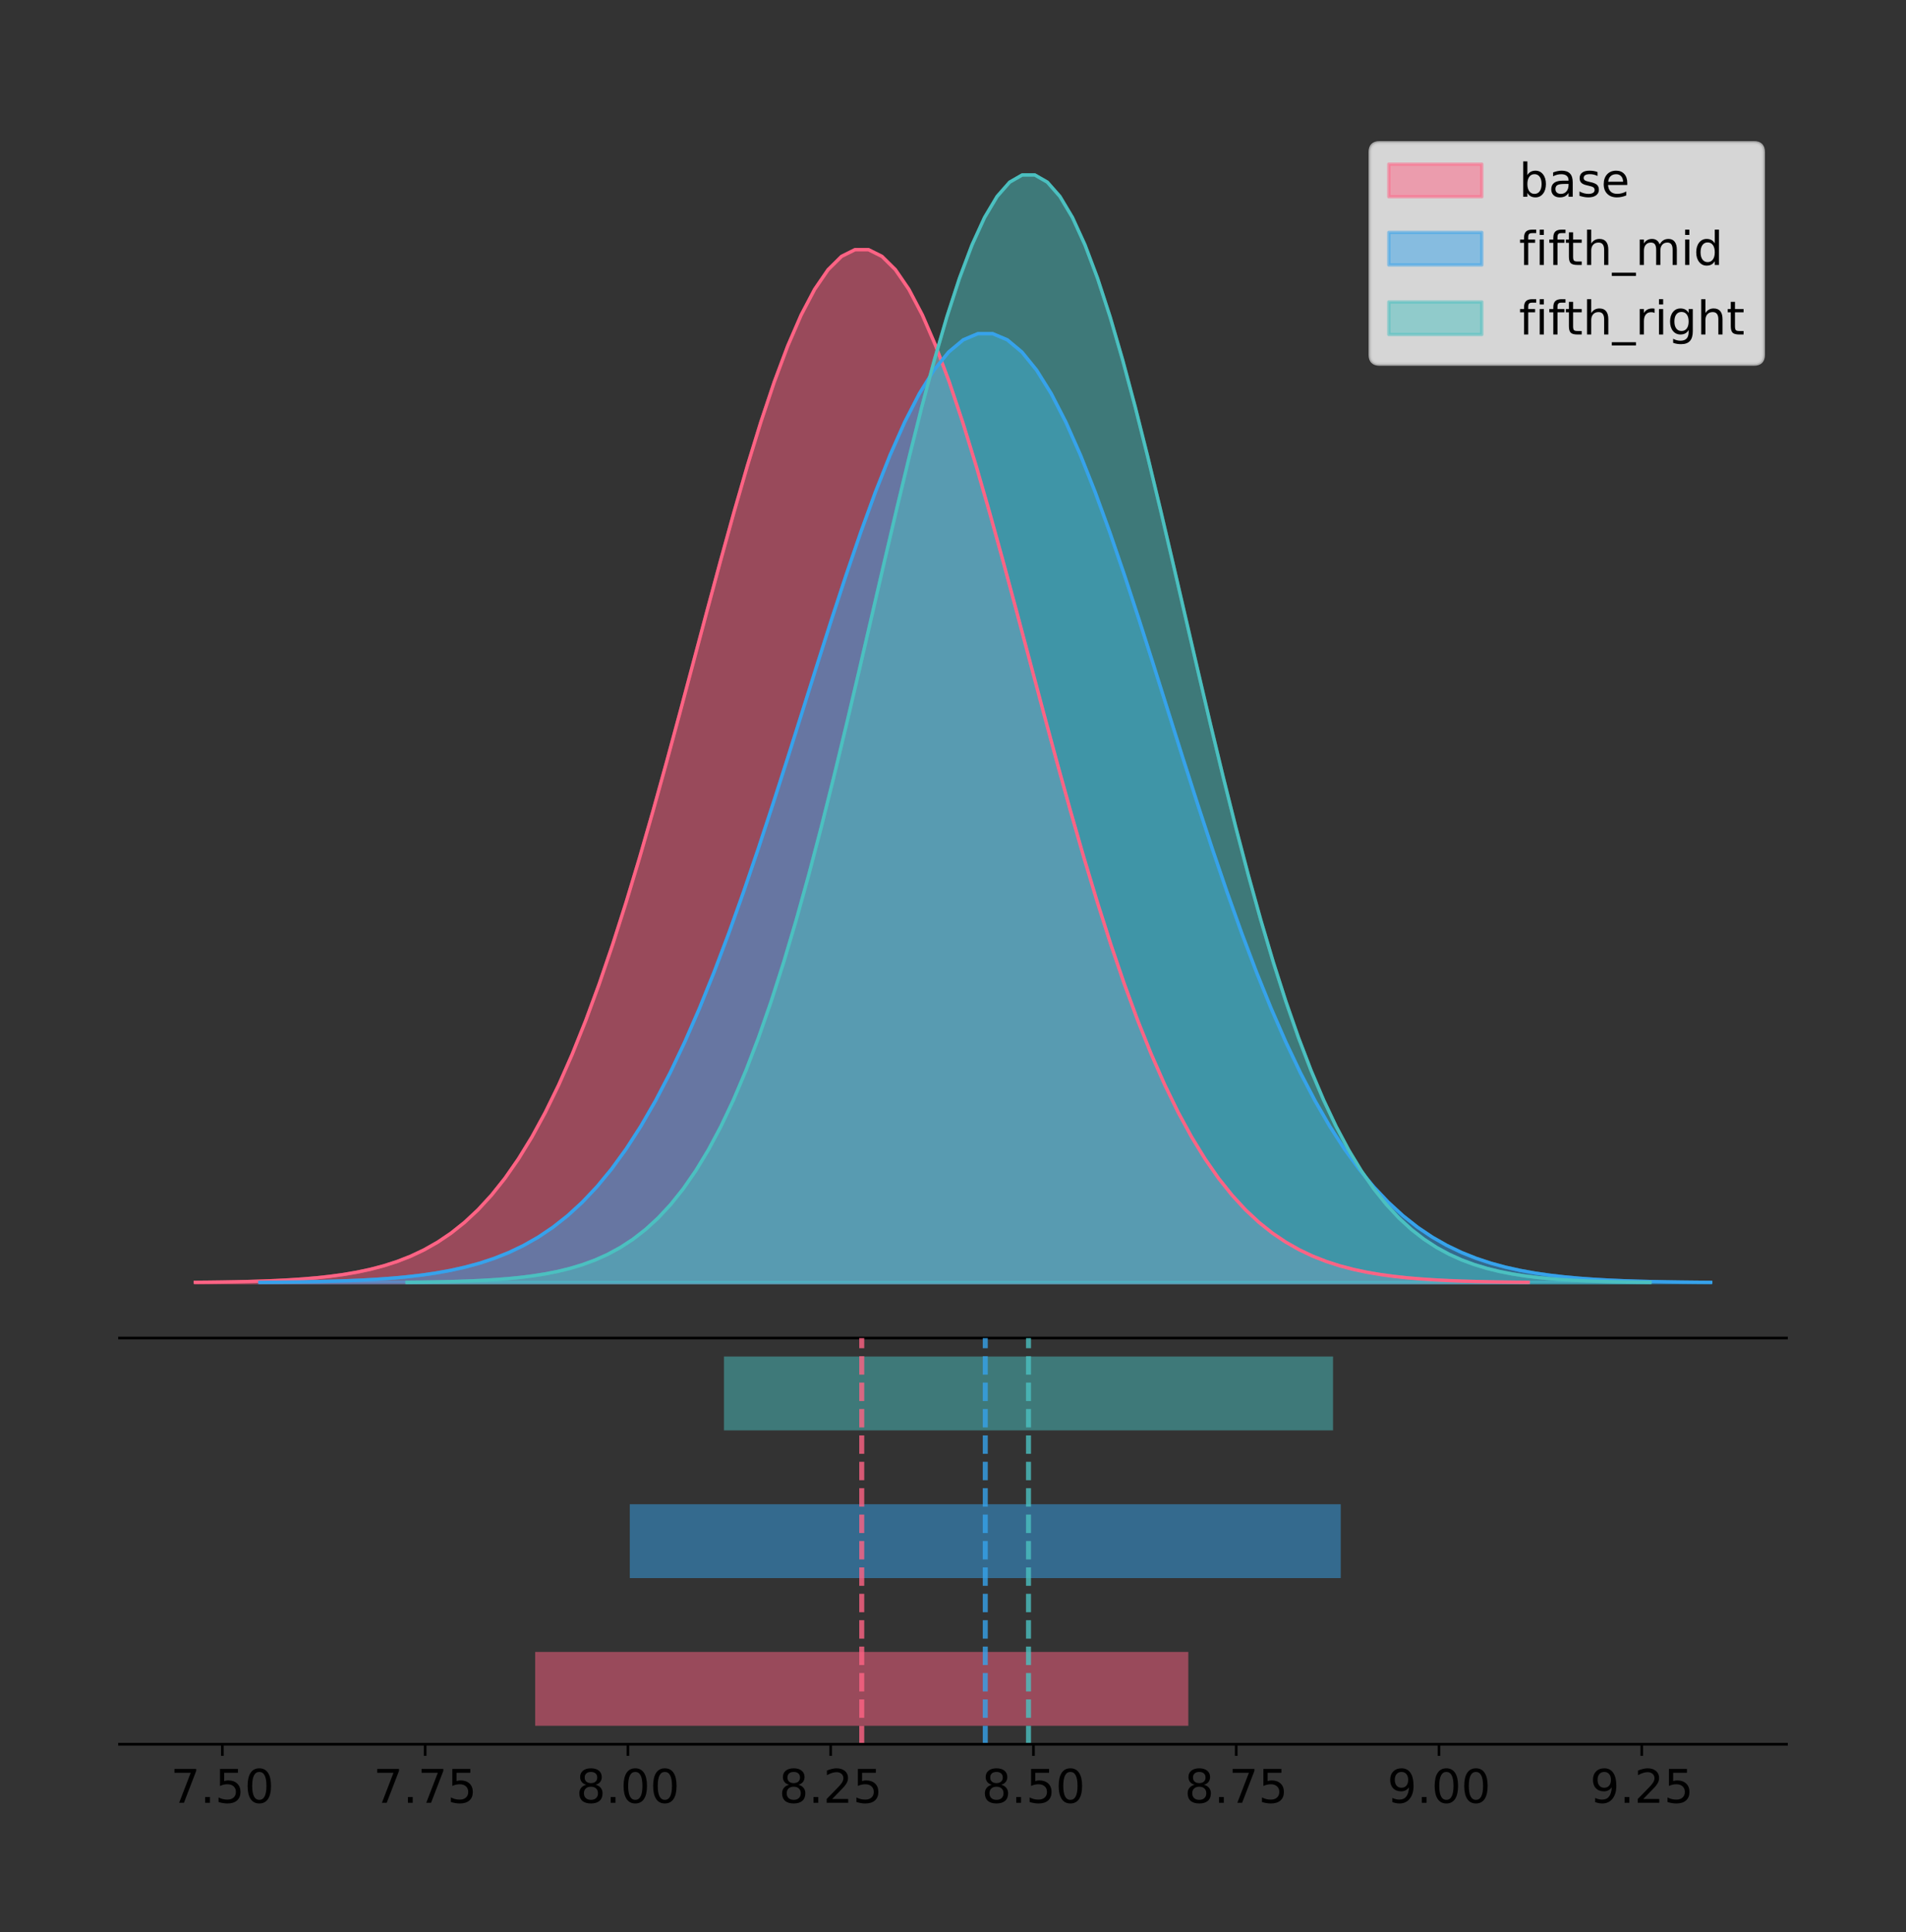 <?xml version="1.0" encoding="utf-8" standalone="no"?>
<!DOCTYPE svg PUBLIC "-//W3C//DTD SVG 1.1//EN"
  "http://www.w3.org/Graphics/SVG/1.1/DTD/svg11.dtd">
<!-- Created with matplotlib (https://matplotlib.org/) -->
<svg height="581.789pt" version="1.1" viewBox="0 0 574.2 581.789" width="574.2pt" xmlns="http://www.w3.org/2000/svg" xmlns:xlink="http://www.w3.org/1999/xlink">
 <rect x="0" y="0" width="574.2" height="581.789" fill="#333333" stroke="none"/>
 <defs>
  <style type="text/css">
*{stroke-linecap:butt;stroke-linejoin:round;}
  </style>
 </defs>
 <g id="figure_1">
  <g id="patch_1">
   <path d="M 0 581.789 
L 574.2 581.789 
L 574.2 0 
L 0 0 
z
" style="fill:none;"/>
  </g>
  <g id="axes_1">
   <g id="patch_2">
    <path d="M 36 402.93 
L 538.2 402.93 
L 538.2 36 
L 36 36 
z
" style="fill:none;"/>
   </g>
   <g id="PolyCollection_1">
    <defs>
     <path d="M 58.827 -195.538 
L 58.827 -195.642 
L 62.883 -195.682 
L 66.94 -195.735 
L 70.996 -195.805 
L 75.052 -195.899 
L 79.108 -196.023 
L 83.164 -196.184 
L 87.221 -196.393 
L 91.277 -196.663 
L 95.333 -197.008 
L 99.389 -197.447 
L 103.445 -198.001 
L 107.501 -198.695 
L 111.558 -199.557 
L 115.614 -200.622 
L 119.67 -201.928 
L 123.726 -203.516 
L 127.782 -205.435 
L 131.839 -207.735 
L 135.895 -210.472 
L 139.951 -213.703 
L 144.007 -217.491 
L 148.063 -221.895 
L 152.119 -226.976 
L 156.176 -232.794 
L 160.232 -239.4 
L 164.288 -246.842 
L 168.344 -255.156 
L 172.4 -264.367 
L 176.457 -274.483 
L 180.513 -285.497 
L 184.569 -297.38 
L 188.625 -310.082 
L 192.681 -323.53 
L 196.738 -337.626 
L 200.794 -352.248 
L 204.85 -367.249 
L 208.906 -382.462 
L 212.962 -397.699 
L 217.018 -412.754 
L 221.075 -427.411 
L 225.131 -441.447 
L 229.187 -454.635 
L 233.243 -466.753 
L 237.299 -477.59 
L 241.356 -486.95 
L 245.412 -494.662 
L 249.468 -500.58 
L 253.524 -504.59 
L 257.58 -506.615 
L 261.636 -506.615 
L 265.693 -504.59 
L 269.749 -500.58 
L 273.805 -494.662 
L 277.861 -486.95 
L 281.917 -477.59 
L 285.974 -466.753 
L 290.03 -454.635 
L 294.086 -441.447 
L 298.142 -427.411 
L 302.198 -412.754 
L 306.254 -397.699 
L 310.311 -382.462 
L 314.367 -367.249 
L 318.423 -352.248 
L 322.479 -337.626 
L 326.535 -323.53 
L 330.592 -310.082 
L 334.648 -297.38 
L 338.704 -285.497 
L 342.76 -274.483 
L 346.816 -264.367 
L 350.872 -255.156 
L 354.929 -246.842 
L 358.985 -239.4 
L 363.041 -232.794 
L 367.097 -226.976 
L 371.153 -221.895 
L 375.21 -217.491 
L 379.266 -213.703 
L 383.322 -210.472 
L 387.378 -207.735 
L 391.434 -205.435 
L 395.49 -203.516 
L 399.547 -201.928 
L 403.603 -200.622 
L 407.659 -199.557 
L 411.715 -198.695 
L 415.771 -198.001 
L 419.828 -197.447 
L 423.884 -197.008 
L 427.94 -196.663 
L 431.996 -196.393 
L 436.052 -196.184 
L 440.109 -196.023 
L 444.165 -195.899 
L 448.221 -195.805 
L 452.277 -195.735 
L 456.333 -195.682 
L 460.389 -195.642 
L 460.389 -195.538 
L 460.389 -195.538 
L 456.333 -195.538 
L 452.277 -195.538 
L 448.221 -195.538 
L 444.165 -195.538 
L 440.109 -195.538 
L 436.052 -195.538 
L 431.996 -195.538 
L 427.94 -195.538 
L 423.884 -195.538 
L 419.828 -195.538 
L 415.771 -195.538 
L 411.715 -195.538 
L 407.659 -195.538 
L 403.603 -195.538 
L 399.547 -195.538 
L 395.49 -195.538 
L 391.434 -195.538 
L 387.378 -195.538 
L 383.322 -195.538 
L 379.266 -195.538 
L 375.21 -195.538 
L 371.153 -195.538 
L 367.097 -195.538 
L 363.041 -195.538 
L 358.985 -195.538 
L 354.929 -195.538 
L 350.872 -195.538 
L 346.816 -195.538 
L 342.76 -195.538 
L 338.704 -195.538 
L 334.648 -195.538 
L 330.592 -195.538 
L 326.535 -195.538 
L 322.479 -195.538 
L 318.423 -195.538 
L 314.367 -195.538 
L 310.311 -195.538 
L 306.254 -195.538 
L 302.198 -195.538 
L 298.142 -195.538 
L 294.086 -195.538 
L 290.03 -195.538 
L 285.974 -195.538 
L 281.917 -195.538 
L 277.861 -195.538 
L 273.805 -195.538 
L 269.749 -195.538 
L 265.693 -195.538 
L 261.636 -195.538 
L 257.58 -195.538 
L 253.524 -195.538 
L 249.468 -195.538 
L 245.412 -195.538 
L 241.356 -195.538 
L 237.299 -195.538 
L 233.243 -195.538 
L 229.187 -195.538 
L 225.131 -195.538 
L 221.075 -195.538 
L 217.018 -195.538 
L 212.962 -195.538 
L 208.906 -195.538 
L 204.85 -195.538 
L 200.794 -195.538 
L 196.738 -195.538 
L 192.681 -195.538 
L 188.625 -195.538 
L 184.569 -195.538 
L 180.513 -195.538 
L 176.457 -195.538 
L 172.4 -195.538 
L 168.344 -195.538 
L 164.288 -195.538 
L 160.232 -195.538 
L 156.176 -195.538 
L 152.119 -195.538 
L 148.063 -195.538 
L 144.007 -195.538 
L 139.951 -195.538 
L 135.895 -195.538 
L 131.839 -195.538 
L 127.782 -195.538 
L 123.726 -195.538 
L 119.67 -195.538 
L 115.614 -195.538 
L 111.558 -195.538 
L 107.501 -195.538 
L 103.445 -195.538 
L 99.389 -195.538 
L 95.333 -195.538 
L 91.277 -195.538 
L 87.221 -195.538 
L 83.164 -195.538 
L 79.108 -195.538 
L 75.052 -195.538 
L 70.996 -195.538 
L 66.94 -195.538 
L 62.883 -195.538 
L 58.827 -195.538 
z
" id="ma45b974476" style="stroke:#ff6384;stroke-opacity:0.5;"/>
    </defs>
    <g clip-path="url(#p769a76a5e6)">
     <use style="fill:#ff6384;fill-opacity:0.5;stroke:#ff6384;stroke-opacity:0.5;" x="0" xlink:href="#ma45b974476" y="581.789"/>
    </g>
   </g>
   <g id="PolyCollection_2">
    <defs>
     <path d="M 78.272 -195.538 
L 78.272 -195.634 
L 82.687 -195.67 
L 87.102 -195.719 
L 91.517 -195.784 
L 95.933 -195.87 
L 100.348 -195.983 
L 104.763 -196.131 
L 109.178 -196.324 
L 113.593 -196.572 
L 118.008 -196.889 
L 122.424 -197.292 
L 126.839 -197.801 
L 131.254 -198.438 
L 135.669 -199.23 
L 140.084 -200.209 
L 144.499 -201.408 
L 148.915 -202.868 
L 153.33 -204.63 
L 157.745 -206.743 
L 162.16 -209.257 
L 166.575 -212.226 
L 170.99 -215.706 
L 175.405 -219.752 
L 179.821 -224.42 
L 184.236 -229.765 
L 188.651 -235.834 
L 193.066 -242.671 
L 197.481 -250.309 
L 201.896 -258.771 
L 206.312 -268.064 
L 210.727 -278.182 
L 215.142 -289.099 
L 219.557 -300.769 
L 223.972 -313.123 
L 228.387 -326.073 
L 232.803 -339.506 
L 237.218 -353.288 
L 241.633 -367.264 
L 246.048 -381.262 
L 250.463 -395.093 
L 254.878 -408.559 
L 259.294 -421.453 
L 263.709 -433.569 
L 268.124 -444.701 
L 272.539 -454.657 
L 276.954 -463.257 
L 281.369 -470.342 
L 285.784 -475.778 
L 290.2 -479.462 
L 294.615 -481.322 
L 299.03 -481.322 
L 303.445 -479.462 
L 307.86 -475.778 
L 312.275 -470.342 
L 316.691 -463.257 
L 321.106 -454.657 
L 325.521 -444.701 
L 329.936 -433.569 
L 334.351 -421.453 
L 338.766 -408.559 
L 343.182 -395.093 
L 347.597 -381.262 
L 352.012 -367.264 
L 356.427 -353.288 
L 360.842 -339.506 
L 365.257 -326.073 
L 369.672 -313.123 
L 374.088 -300.769 
L 378.503 -289.099 
L 382.918 -278.182 
L 387.333 -268.064 
L 391.748 -258.771 
L 396.163 -250.309 
L 400.579 -242.671 
L 404.994 -235.834 
L 409.409 -229.765 
L 413.824 -224.42 
L 418.239 -219.752 
L 422.654 -215.706 
L 427.07 -212.226 
L 431.485 -209.257 
L 435.9 -206.743 
L 440.315 -204.63 
L 444.73 -202.868 
L 449.145 -201.408 
L 453.561 -200.209 
L 457.976 -199.23 
L 462.391 -198.438 
L 466.806 -197.801 
L 471.221 -197.292 
L 475.636 -196.889 
L 480.051 -196.572 
L 484.467 -196.324 
L 488.882 -196.131 
L 493.297 -195.983 
L 497.712 -195.87 
L 502.127 -195.784 
L 506.542 -195.719 
L 510.958 -195.67 
L 515.373 -195.634 
L 515.373 -195.538 
L 515.373 -195.538 
L 510.958 -195.538 
L 506.542 -195.538 
L 502.127 -195.538 
L 497.712 -195.538 
L 493.297 -195.538 
L 488.882 -195.538 
L 484.467 -195.538 
L 480.051 -195.538 
L 475.636 -195.538 
L 471.221 -195.538 
L 466.806 -195.538 
L 462.391 -195.538 
L 457.976 -195.538 
L 453.561 -195.538 
L 449.145 -195.538 
L 444.73 -195.538 
L 440.315 -195.538 
L 435.9 -195.538 
L 431.485 -195.538 
L 427.07 -195.538 
L 422.654 -195.538 
L 418.239 -195.538 
L 413.824 -195.538 
L 409.409 -195.538 
L 404.994 -195.538 
L 400.579 -195.538 
L 396.163 -195.538 
L 391.748 -195.538 
L 387.333 -195.538 
L 382.918 -195.538 
L 378.503 -195.538 
L 374.088 -195.538 
L 369.672 -195.538 
L 365.257 -195.538 
L 360.842 -195.538 
L 356.427 -195.538 
L 352.012 -195.538 
L 347.597 -195.538 
L 343.182 -195.538 
L 338.766 -195.538 
L 334.351 -195.538 
L 329.936 -195.538 
L 325.521 -195.538 
L 321.106 -195.538 
L 316.691 -195.538 
L 312.275 -195.538 
L 307.86 -195.538 
L 303.445 -195.538 
L 299.03 -195.538 
L 294.615 -195.538 
L 290.2 -195.538 
L 285.784 -195.538 
L 281.369 -195.538 
L 276.954 -195.538 
L 272.539 -195.538 
L 268.124 -195.538 
L 263.709 -195.538 
L 259.294 -195.538 
L 254.878 -195.538 
L 250.463 -195.538 
L 246.048 -195.538 
L 241.633 -195.538 
L 237.218 -195.538 
L 232.803 -195.538 
L 228.387 -195.538 
L 223.972 -195.538 
L 219.557 -195.538 
L 215.142 -195.538 
L 210.727 -195.538 
L 206.312 -195.538 
L 201.896 -195.538 
L 197.481 -195.538 
L 193.066 -195.538 
L 188.651 -195.538 
L 184.236 -195.538 
L 179.821 -195.538 
L 175.405 -195.538 
L 170.99 -195.538 
L 166.575 -195.538 
L 162.16 -195.538 
L 157.745 -195.538 
L 153.33 -195.538 
L 148.915 -195.538 
L 144.499 -195.538 
L 140.084 -195.538 
L 135.669 -195.538 
L 131.254 -195.538 
L 126.839 -195.538 
L 122.424 -195.538 
L 118.008 -195.538 
L 113.593 -195.538 
L 109.178 -195.538 
L 104.763 -195.538 
L 100.348 -195.538 
L 95.933 -195.538 
L 91.517 -195.538 
L 87.102 -195.538 
L 82.687 -195.538 
L 78.272 -195.538 
z
" id="m687b6755cc" style="stroke:#36a2eb;stroke-opacity:0.5;"/>
    </defs>
    <g clip-path="url(#p769a76a5e6)">
     <use style="fill:#36a2eb;fill-opacity:0.5;stroke:#36a2eb;stroke-opacity:0.5;" x="0" xlink:href="#m687b6755cc" y="581.789"/>
    </g>
   </g>
   <g id="PolyCollection_3">
    <defs>
     <path d="M 122.606 -195.538 
L 122.606 -195.65 
L 126.388 -195.692 
L 130.171 -195.749 
L 133.954 -195.825 
L 137.736 -195.925 
L 141.519 -196.058 
L 145.301 -196.23 
L 149.084 -196.455 
L 152.867 -196.744 
L 156.649 -197.115 
L 160.432 -197.585 
L 164.215 -198.179 
L 167.997 -198.923 
L 171.78 -199.848 
L 175.563 -200.99 
L 179.345 -202.39 
L 183.128 -204.093 
L 186.91 -206.151 
L 190.693 -208.617 
L 194.476 -211.552 
L 198.258 -215.017 
L 202.041 -219.078 
L 205.824 -223.801 
L 209.606 -229.25 
L 213.389 -235.488 
L 217.171 -242.572 
L 220.954 -250.552 
L 224.737 -259.468 
L 228.519 -269.344 
L 232.302 -280.192 
L 236.085 -292.002 
L 239.867 -304.744 
L 243.65 -318.365 
L 247.433 -332.786 
L 251.215 -347.901 
L 254.998 -363.58 
L 258.78 -379.667 
L 262.563 -395.98 
L 266.346 -412.318 
L 270.128 -428.462 
L 273.911 -444.18 
L 277.694 -459.23 
L 281.476 -473.372 
L 285.259 -486.366 
L 289.042 -497.987 
L 292.824 -508.025 
L 296.607 -516.294 
L 300.389 -522.64 
L 304.172 -526.94 
L 307.955 -529.111 
L 311.737 -529.111 
L 315.52 -526.94 
L 319.303 -522.64 
L 323.085 -516.294 
L 326.868 -508.025 
L 330.651 -497.987 
L 334.433 -486.366 
L 338.216 -473.372 
L 341.998 -459.23 
L 345.781 -444.18 
L 349.564 -428.462 
L 353.346 -412.318 
L 357.129 -395.98 
L 360.912 -379.667 
L 364.694 -363.58 
L 368.477 -347.901 
L 372.26 -332.786 
L 376.042 -318.365 
L 379.825 -304.744 
L 383.607 -292.002 
L 387.39 -280.192 
L 391.173 -269.344 
L 394.955 -259.468 
L 398.738 -250.552 
L 402.521 -242.572 
L 406.303 -235.488 
L 410.086 -229.25 
L 413.868 -223.801 
L 417.651 -219.078 
L 421.434 -215.017 
L 425.216 -211.552 
L 428.999 -208.617 
L 432.782 -206.151 
L 436.564 -204.093 
L 440.347 -202.39 
L 444.13 -200.99 
L 447.912 -199.848 
L 451.695 -198.923 
L 455.477 -198.179 
L 459.26 -197.585 
L 463.043 -197.115 
L 466.825 -196.744 
L 470.608 -196.455 
L 474.391 -196.23 
L 478.173 -196.058 
L 481.956 -195.925 
L 485.739 -195.825 
L 489.521 -195.749 
L 493.304 -195.692 
L 497.086 -195.65 
L 497.086 -195.538 
L 497.086 -195.538 
L 493.304 -195.538 
L 489.521 -195.538 
L 485.739 -195.538 
L 481.956 -195.538 
L 478.173 -195.538 
L 474.391 -195.538 
L 470.608 -195.538 
L 466.825 -195.538 
L 463.043 -195.538 
L 459.26 -195.538 
L 455.477 -195.538 
L 451.695 -195.538 
L 447.912 -195.538 
L 444.13 -195.538 
L 440.347 -195.538 
L 436.564 -195.538 
L 432.782 -195.538 
L 428.999 -195.538 
L 425.216 -195.538 
L 421.434 -195.538 
L 417.651 -195.538 
L 413.868 -195.538 
L 410.086 -195.538 
L 406.303 -195.538 
L 402.521 -195.538 
L 398.738 -195.538 
L 394.955 -195.538 
L 391.173 -195.538 
L 387.39 -195.538 
L 383.607 -195.538 
L 379.825 -195.538 
L 376.042 -195.538 
L 372.26 -195.538 
L 368.477 -195.538 
L 364.694 -195.538 
L 360.912 -195.538 
L 357.129 -195.538 
L 353.346 -195.538 
L 349.564 -195.538 
L 345.781 -195.538 
L 341.998 -195.538 
L 338.216 -195.538 
L 334.433 -195.538 
L 330.651 -195.538 
L 326.868 -195.538 
L 323.085 -195.538 
L 319.303 -195.538 
L 315.52 -195.538 
L 311.737 -195.538 
L 307.955 -195.538 
L 304.172 -195.538 
L 300.389 -195.538 
L 296.607 -195.538 
L 292.824 -195.538 
L 289.042 -195.538 
L 285.259 -195.538 
L 281.476 -195.538 
L 277.694 -195.538 
L 273.911 -195.538 
L 270.128 -195.538 
L 266.346 -195.538 
L 262.563 -195.538 
L 258.78 -195.538 
L 254.998 -195.538 
L 251.215 -195.538 
L 247.433 -195.538 
L 243.65 -195.538 
L 239.867 -195.538 
L 236.085 -195.538 
L 232.302 -195.538 
L 228.519 -195.538 
L 224.737 -195.538 
L 220.954 -195.538 
L 217.171 -195.538 
L 213.389 -195.538 
L 209.606 -195.538 
L 205.824 -195.538 
L 202.041 -195.538 
L 198.258 -195.538 
L 194.476 -195.538 
L 190.693 -195.538 
L 186.91 -195.538 
L 183.128 -195.538 
L 179.345 -195.538 
L 175.563 -195.538 
L 171.78 -195.538 
L 167.997 -195.538 
L 164.215 -195.538 
L 160.432 -195.538 
L 156.649 -195.538 
L 152.867 -195.538 
L 149.084 -195.538 
L 145.301 -195.538 
L 141.519 -195.538 
L 137.736 -195.538 
L 133.954 -195.538 
L 130.171 -195.538 
L 126.388 -195.538 
L 122.606 -195.538 
z
" id="m4953ded946" style="stroke:#4bc0c0;stroke-opacity:0.5;"/>
    </defs>
    <g clip-path="url(#p769a76a5e6)">
     <use style="fill:#4bc0c0;fill-opacity:0.5;stroke:#4bc0c0;stroke-opacity:0.5;" x="0" xlink:href="#m4953ded946" y="581.789"/>
    </g>
   </g>
   <g id="line2d_1">
    <path clip-path="url(#p769a76a5e6)" d="M 58.827 386.147 
L 62.883 386.108 
L 66.94 386.055 
L 70.996 385.984 
L 75.052 385.89 
L 79.108 385.767 
L 83.164 385.606 
L 87.221 385.396 
L 91.277 385.126 
L 95.333 384.781 
L 99.389 384.342 
L 103.445 383.788 
L 107.501 383.095 
L 111.558 382.232 
L 115.614 381.167 
L 119.67 379.861 
L 123.726 378.273 
L 127.782 376.354 
L 131.839 374.054 
L 135.895 371.318 
L 139.951 368.086 
L 144.007 364.299 
L 148.063 359.895 
L 152.119 354.813 
L 156.176 348.996 
L 160.232 342.389 
L 164.288 334.947 
L 168.344 326.633 
L 172.4 317.423 
L 176.457 307.306 
L 180.513 296.293 
L 184.569 284.41 
L 188.625 271.708 
L 192.681 258.26 
L 196.738 244.163 
L 200.794 229.542 
L 204.85 214.54 
L 208.906 199.327 
L 212.962 184.091 
L 217.018 169.035 
L 221.075 154.378 
L 225.131 140.342 
L 229.187 127.155 
L 233.243 115.037 
L 237.299 104.2 
L 241.356 94.839 
L 245.412 87.127 
L 249.468 81.209 
L 253.524 77.199 
L 257.58 75.175 
L 261.636 75.175 
L 265.693 77.199 
L 269.749 81.209 
L 273.805 87.127 
L 277.861 94.839 
L 281.917 104.2 
L 285.974 115.037 
L 290.03 127.155 
L 294.086 140.342 
L 298.142 154.378 
L 302.198 169.035 
L 306.254 184.091 
L 310.311 199.327 
L 314.367 214.54 
L 318.423 229.542 
L 322.479 244.163 
L 326.535 258.26 
L 330.592 271.708 
L 334.648 284.41 
L 338.704 296.293 
L 342.76 307.306 
L 346.816 317.423 
L 350.872 326.633 
L 354.929 334.947 
L 358.985 342.389 
L 363.041 348.996 
L 367.097 354.813 
L 371.153 359.895 
L 375.21 364.299 
L 379.266 368.086 
L 383.322 371.318 
L 387.378 374.054 
L 391.434 376.354 
L 395.49 378.273 
L 399.547 379.861 
L 403.603 381.167 
L 407.659 382.232 
L 411.715 383.095 
L 415.771 383.788 
L 419.828 384.342 
L 423.884 384.781 
L 427.94 385.126 
L 431.996 385.396 
L 436.052 385.606 
L 440.109 385.767 
L 444.165 385.89 
L 448.221 385.984 
L 452.277 386.055 
L 456.333 386.108 
L 460.389 386.147 
" style="fill:none;stroke:#ff6384;stroke-linecap:square;"/>
   </g>
   <g id="line2d_2">
    <path clip-path="url(#p769a76a5e6)" d="M 78.272 386.155 
L 82.687 386.119 
L 87.102 386.071 
L 91.517 386.006 
L 95.933 385.92 
L 100.348 385.806 
L 104.763 385.658 
L 109.178 385.466 
L 113.593 385.218 
L 118.008 384.901 
L 122.424 384.497 
L 126.839 383.989 
L 131.254 383.351 
L 135.669 382.559 
L 140.084 381.58 
L 144.499 380.381 
L 148.915 378.922 
L 153.33 377.159 
L 157.745 375.046 
L 162.16 372.532 
L 166.575 369.563 
L 170.99 366.084 
L 175.405 362.038 
L 179.821 357.369 
L 184.236 352.025 
L 188.651 345.955 
L 193.066 339.118 
L 197.481 331.48 
L 201.896 323.019 
L 206.312 313.725 
L 210.727 303.607 
L 215.142 292.69 
L 219.557 281.021 
L 223.972 268.666 
L 228.387 255.716 
L 232.803 242.283 
L 237.218 228.501 
L 241.633 214.525 
L 246.048 200.527 
L 250.463 186.696 
L 254.878 173.23 
L 259.294 160.336 
L 263.709 148.221 
L 268.124 137.088 
L 272.539 127.132 
L 276.954 118.532 
L 281.369 111.447 
L 285.784 106.011 
L 290.2 102.327 
L 294.615 100.467 
L 299.03 100.467 
L 303.445 102.327 
L 307.86 106.011 
L 312.275 111.447 
L 316.691 118.532 
L 321.106 127.132 
L 325.521 137.088 
L 329.936 148.221 
L 334.351 160.336 
L 338.766 173.23 
L 343.182 186.696 
L 347.597 200.527 
L 352.012 214.525 
L 356.427 228.501 
L 360.842 242.283 
L 365.257 255.716 
L 369.672 268.666 
L 374.088 281.021 
L 378.503 292.69 
L 382.918 303.607 
L 387.333 313.725 
L 391.748 323.019 
L 396.163 331.48 
L 400.579 339.118 
L 404.994 345.955 
L 409.409 352.025 
L 413.824 357.369 
L 418.239 362.038 
L 422.654 366.084 
L 427.07 369.563 
L 431.485 372.532 
L 435.9 375.046 
L 440.315 377.159 
L 444.73 378.922 
L 449.145 380.381 
L 453.561 381.58 
L 457.976 382.559 
L 462.391 383.351 
L 466.806 383.989 
L 471.221 384.497 
L 475.636 384.901 
L 480.051 385.218 
L 484.467 385.466 
L 488.882 385.658 
L 493.297 385.806 
L 497.712 385.92 
L 502.127 386.006 
L 506.542 386.071 
L 510.958 386.119 
L 515.373 386.155 
" style="fill:none;stroke:#36a2eb;stroke-linecap:square;"/>
   </g>
   <g id="line2d_3">
    <path clip-path="url(#p769a76a5e6)" d="M 122.606 386.139 
L 126.388 386.097 
L 130.171 386.04 
L 133.954 385.965 
L 137.736 385.864 
L 141.519 385.732 
L 145.301 385.559 
L 149.084 385.334 
L 152.867 385.045 
L 156.649 384.675 
L 160.432 384.204 
L 164.215 383.61 
L 167.997 382.867 
L 171.78 381.941 
L 175.563 380.799 
L 179.345 379.399 
L 183.128 377.696 
L 186.91 375.639 
L 190.693 373.172 
L 194.476 370.238 
L 198.258 366.772 
L 202.041 362.711 
L 205.824 357.989 
L 209.606 352.539 
L 213.389 346.301 
L 217.171 339.217 
L 220.954 331.237 
L 224.737 322.322 
L 228.519 312.445 
L 232.302 301.597 
L 236.085 289.787 
L 239.867 277.045 
L 243.65 263.424 
L 247.433 249.004 
L 251.215 233.888 
L 254.998 218.209 
L 258.78 202.123 
L 262.563 185.809 
L 266.346 169.471 
L 270.128 153.327 
L 273.911 137.61 
L 277.694 122.559 
L 281.476 108.418 
L 285.259 95.423 
L 289.042 83.803 
L 292.824 73.765 
L 296.607 65.495 
L 300.389 59.15 
L 304.172 54.85 
L 307.955 52.679 
L 311.737 52.679 
L 315.52 54.85 
L 319.303 59.15 
L 323.085 65.495 
L 326.868 73.765 
L 330.651 83.803 
L 334.433 95.423 
L 338.216 108.418 
L 341.998 122.559 
L 345.781 137.61 
L 349.564 153.327 
L 353.346 169.471 
L 357.129 185.809 
L 360.912 202.123 
L 364.694 218.209 
L 368.477 233.888 
L 372.26 249.004 
L 376.042 263.424 
L 379.825 277.045 
L 383.607 289.787 
L 387.39 301.597 
L 391.173 312.445 
L 394.955 322.322 
L 398.738 331.237 
L 402.521 339.217 
L 406.303 346.301 
L 410.086 352.539 
L 413.868 357.989 
L 417.651 362.711 
L 421.434 366.772 
L 425.216 370.238 
L 428.999 373.172 
L 432.782 375.639 
L 436.564 377.696 
L 440.347 379.399 
L 444.13 380.799 
L 447.912 381.941 
L 451.695 382.867 
L 455.477 383.61 
L 459.26 384.204 
L 463.043 384.675 
L 466.825 385.045 
L 470.608 385.334 
L 474.391 385.559 
L 478.173 385.732 
L 481.956 385.864 
L 485.739 385.965 
L 489.521 386.04 
L 493.304 386.097 
L 497.086 386.139 
" style="fill:none;stroke:#4bc0c0;stroke-linecap:square;"/>
   </g>
   <g id="patch_3">
    <path d="M 36 402.93 
L 538.2 402.93 
" style="fill:none;stroke:#000000;stroke-linecap:square;stroke-linejoin:miter;stroke-width:0.8;"/>
   </g>
   <g id="legend_1">
    <g id="patch_4">
     <path d="M 415.602 109.627 
L 528.4 109.627 
Q 531.2 109.627 531.2 106.827 
L 531.2 45.8 
Q 531.2 43 528.4 43 
L 415.602 43 
Q 412.802 43 412.802 45.8 
L 412.802 106.827 
Q 412.802 109.627 415.602 109.627 
z
" style="fill:#ffffff;opacity:0.8;stroke:#cccccc;stroke-linejoin:miter;"/>
    </g>
    <g id="patch_5">
     <path d="M 418.402 59.238 
L 446.402 59.238 
L 446.402 49.438 
L 418.402 49.438 
z
" style="fill:#ff6384;opacity:0.5;stroke:#ff6384;stroke-linejoin:miter;"/>
    </g>
    <g id="text_1">
     <!-- base -->
     <defs>
      <path d="M 48.688 27.297 
Q 48.688 37.203 44.609 42.844 
Q 40.531 48.484 33.406 48.484 
Q 26.266 48.484 22.188 42.844 
Q 18.109 37.203 18.109 27.297 
Q 18.109 17.391 22.188 11.75 
Q 26.266 6.109 33.406 6.109 
Q 40.531 6.109 44.609 11.75 
Q 48.688 17.391 48.688 27.297 
z
M 18.109 46.391 
Q 20.953 51.266 25.266 53.625 
Q 29.594 56 35.594 56 
Q 45.562 56 51.781 48.094 
Q 58.016 40.188 58.016 27.297 
Q 58.016 14.406 51.781 6.484 
Q 45.562 -1.422 35.594 -1.422 
Q 29.594 -1.422 25.266 0.953 
Q 20.953 3.328 18.109 8.203 
L 18.109 0 
L 9.078 0 
L 9.078 75.984 
L 18.109 75.984 
z
" id="DejaVuSans-98"/>
      <path d="M 34.281 27.484 
Q 23.391 27.484 19.188 25 
Q 14.984 22.516 14.984 16.5 
Q 14.984 11.719 18.141 8.906 
Q 21.297 6.109 26.703 6.109 
Q 34.188 6.109 38.703 11.406 
Q 43.219 16.703 43.219 25.484 
L 43.219 27.484 
z
M 52.203 31.203 
L 52.203 0 
L 43.219 0 
L 43.219 8.297 
Q 40.141 3.328 35.547 0.953 
Q 30.953 -1.422 24.312 -1.422 
Q 15.922 -1.422 10.953 3.297 
Q 6 8.016 6 15.922 
Q 6 25.141 12.172 29.828 
Q 18.359 34.516 30.609 34.516 
L 43.219 34.516 
L 43.219 35.406 
Q 43.219 41.609 39.141 45 
Q 35.062 48.391 27.688 48.391 
Q 23 48.391 18.547 47.266 
Q 14.109 46.141 10.016 43.891 
L 10.016 52.203 
Q 14.938 54.109 19.578 55.047 
Q 24.219 56 28.609 56 
Q 40.484 56 46.344 49.844 
Q 52.203 43.703 52.203 31.203 
z
" id="DejaVuSans-97"/>
      <path d="M 44.281 53.078 
L 44.281 44.578 
Q 40.484 46.531 36.375 47.5 
Q 32.281 48.484 27.875 48.484 
Q 21.188 48.484 17.844 46.438 
Q 14.5 44.391 14.5 40.281 
Q 14.5 37.156 16.891 35.375 
Q 19.281 33.594 26.516 31.984 
L 29.594 31.297 
Q 39.156 29.25 43.188 25.516 
Q 47.219 21.781 47.219 15.094 
Q 47.219 7.469 41.188 3.016 
Q 35.156 -1.422 24.609 -1.422 
Q 20.219 -1.422 15.453 -0.562 
Q 10.688 0.297 5.422 2 
L 5.422 11.281 
Q 10.406 8.688 15.234 7.391 
Q 20.062 6.109 24.812 6.109 
Q 31.156 6.109 34.562 8.281 
Q 37.984 10.453 37.984 14.406 
Q 37.984 18.062 35.516 20.016 
Q 33.062 21.969 24.703 23.781 
L 21.578 24.516 
Q 13.234 26.266 9.516 29.906 
Q 5.812 33.547 5.812 39.891 
Q 5.812 47.609 11.281 51.797 
Q 16.75 56 26.812 56 
Q 31.781 56 36.172 55.266 
Q 40.578 54.547 44.281 53.078 
z
" id="DejaVuSans-115"/>
      <path d="M 56.203 29.594 
L 56.203 25.203 
L 14.891 25.203 
Q 15.484 15.922 20.484 11.062 
Q 25.484 6.203 34.422 6.203 
Q 39.594 6.203 44.453 7.469 
Q 49.312 8.734 54.109 11.281 
L 54.109 2.781 
Q 49.266 0.734 44.188 -0.344 
Q 39.109 -1.422 33.891 -1.422 
Q 20.797 -1.422 13.156 6.188 
Q 5.516 13.812 5.516 26.812 
Q 5.516 40.234 12.766 48.109 
Q 20.016 56 32.328 56 
Q 43.359 56 49.781 48.891 
Q 56.203 41.797 56.203 29.594 
z
M 47.219 32.234 
Q 47.125 39.594 43.094 43.984 
Q 39.062 48.391 32.422 48.391 
Q 24.906 48.391 20.391 44.141 
Q 15.875 39.891 15.188 32.172 
z
" id="DejaVuSans-101"/>
     </defs>
     <g transform="translate(457.602 59.238)scale(0.14 -0.14)">
      <use xlink:href="#DejaVuSans-98"/>
      <use x="63.477" xlink:href="#DejaVuSans-97"/>
      <use x="124.756" xlink:href="#DejaVuSans-115"/>
      <use x="176.855" xlink:href="#DejaVuSans-101"/>
     </g>
    </g>
    <g id="patch_6">
     <path d="M 418.402 79.787 
L 446.402 79.787 
L 446.402 69.987 
L 418.402 69.987 
z
" style="fill:#36a2eb;opacity:0.5;stroke:#36a2eb;stroke-linejoin:miter;"/>
    </g>
    <g id="text_2">
     <!-- fifth_mid -->
     <defs>
      <path d="M 37.109 75.984 
L 37.109 68.5 
L 28.516 68.5 
Q 23.688 68.5 21.797 66.547 
Q 19.922 64.594 19.922 59.516 
L 19.922 54.688 
L 34.719 54.688 
L 34.719 47.703 
L 19.922 47.703 
L 19.922 0 
L 10.891 0 
L 10.891 47.703 
L 2.297 47.703 
L 2.297 54.688 
L 10.891 54.688 
L 10.891 58.5 
Q 10.891 67.625 15.141 71.797 
Q 19.391 75.984 28.609 75.984 
z
" id="DejaVuSans-102"/>
      <path d="M 9.422 54.688 
L 18.406 54.688 
L 18.406 0 
L 9.422 0 
z
M 9.422 75.984 
L 18.406 75.984 
L 18.406 64.594 
L 9.422 64.594 
z
" id="DejaVuSans-105"/>
      <path d="M 18.312 70.219 
L 18.312 54.688 
L 36.812 54.688 
L 36.812 47.703 
L 18.312 47.703 
L 18.312 18.016 
Q 18.312 11.328 20.141 9.422 
Q 21.969 7.516 27.594 7.516 
L 36.812 7.516 
L 36.812 0 
L 27.594 0 
Q 17.188 0 13.234 3.875 
Q 9.281 7.766 9.281 18.016 
L 9.281 47.703 
L 2.688 47.703 
L 2.688 54.688 
L 9.281 54.688 
L 9.281 70.219 
z
" id="DejaVuSans-116"/>
      <path d="M 54.891 33.016 
L 54.891 0 
L 45.906 0 
L 45.906 32.719 
Q 45.906 40.484 42.875 44.328 
Q 39.844 48.188 33.797 48.188 
Q 26.516 48.188 22.312 43.547 
Q 18.109 38.922 18.109 30.906 
L 18.109 0 
L 9.078 0 
L 9.078 75.984 
L 18.109 75.984 
L 18.109 46.188 
Q 21.344 51.125 25.703 53.562 
Q 30.078 56 35.797 56 
Q 45.219 56 50.047 50.172 
Q 54.891 44.344 54.891 33.016 
z
" id="DejaVuSans-104"/>
      <path d="M 50.984 -16.609 
L 50.984 -23.578 
L -0.984 -23.578 
L -0.984 -16.609 
z
" id="DejaVuSans-95"/>
      <path d="M 52 44.188 
Q 55.375 50.25 60.062 53.125 
Q 64.75 56 71.094 56 
Q 79.641 56 84.281 50.016 
Q 88.922 44.047 88.922 33.016 
L 88.922 0 
L 79.891 0 
L 79.891 32.719 
Q 79.891 40.578 77.094 44.375 
Q 74.312 48.188 68.609 48.188 
Q 61.625 48.188 57.562 43.547 
Q 53.516 38.922 53.516 30.906 
L 53.516 0 
L 44.484 0 
L 44.484 32.719 
Q 44.484 40.625 41.703 44.406 
Q 38.922 48.188 33.109 48.188 
Q 26.219 48.188 22.156 43.531 
Q 18.109 38.875 18.109 30.906 
L 18.109 0 
L 9.078 0 
L 9.078 54.688 
L 18.109 54.688 
L 18.109 46.188 
Q 21.188 51.219 25.484 53.609 
Q 29.781 56 35.688 56 
Q 41.656 56 45.828 52.969 
Q 50 49.953 52 44.188 
z
" id="DejaVuSans-109"/>
      <path d="M 45.406 46.391 
L 45.406 75.984 
L 54.391 75.984 
L 54.391 0 
L 45.406 0 
L 45.406 8.203 
Q 42.578 3.328 38.25 0.953 
Q 33.938 -1.422 27.875 -1.422 
Q 17.969 -1.422 11.734 6.484 
Q 5.516 14.406 5.516 27.297 
Q 5.516 40.188 11.734 48.094 
Q 17.969 56 27.875 56 
Q 33.938 56 38.25 53.625 
Q 42.578 51.266 45.406 46.391 
z
M 14.797 27.297 
Q 14.797 17.391 18.875 11.75 
Q 22.953 6.109 30.078 6.109 
Q 37.203 6.109 41.297 11.75 
Q 45.406 17.391 45.406 27.297 
Q 45.406 37.203 41.297 42.844 
Q 37.203 48.484 30.078 48.484 
Q 22.953 48.484 18.875 42.844 
Q 14.797 37.203 14.797 27.297 
z
" id="DejaVuSans-100"/>
     </defs>
     <g transform="translate(457.602 79.787)scale(0.14 -0.14)">
      <use xlink:href="#DejaVuSans-102"/>
      <use x="35.205" xlink:href="#DejaVuSans-105"/>
      <use x="62.988" xlink:href="#DejaVuSans-102"/>
      <use x="98.178" xlink:href="#DejaVuSans-116"/>
      <use x="137.387" xlink:href="#DejaVuSans-104"/>
      <use x="200.766" xlink:href="#DejaVuSans-95"/>
      <use x="250.766" xlink:href="#DejaVuSans-109"/>
      <use x="348.178" xlink:href="#DejaVuSans-105"/>
      <use x="375.961" xlink:href="#DejaVuSans-100"/>
     </g>
    </g>
    <g id="patch_7">
     <path d="M 418.402 100.726 
L 446.402 100.726 
L 446.402 90.926 
L 418.402 90.926 
z
" style="fill:#4bc0c0;opacity:0.5;stroke:#4bc0c0;stroke-linejoin:miter;"/>
    </g>
    <g id="text_3">
     <!-- fifth_right -->
     <defs>
      <path d="M 41.109 46.297 
Q 39.594 47.172 37.812 47.578 
Q 36.031 48 33.891 48 
Q 26.266 48 22.188 43.047 
Q 18.109 38.094 18.109 28.812 
L 18.109 0 
L 9.078 0 
L 9.078 54.688 
L 18.109 54.688 
L 18.109 46.188 
Q 20.953 51.172 25.484 53.578 
Q 30.031 56 36.531 56 
Q 37.453 56 38.578 55.875 
Q 39.703 55.766 41.062 55.516 
z
" id="DejaVuSans-114"/>
      <path d="M 45.406 27.984 
Q 45.406 37.75 41.375 43.109 
Q 37.359 48.484 30.078 48.484 
Q 22.859 48.484 18.828 43.109 
Q 14.797 37.75 14.797 27.984 
Q 14.797 18.266 18.828 12.891 
Q 22.859 7.516 30.078 7.516 
Q 37.359 7.516 41.375 12.891 
Q 45.406 18.266 45.406 27.984 
z
M 54.391 6.781 
Q 54.391 -7.172 48.188 -13.984 
Q 42 -20.797 29.203 -20.797 
Q 24.469 -20.797 20.266 -20.094 
Q 16.062 -19.391 12.109 -17.922 
L 12.109 -9.188 
Q 16.062 -11.328 19.922 -12.344 
Q 23.781 -13.375 27.781 -13.375 
Q 36.625 -13.375 41.016 -8.766 
Q 45.406 -4.156 45.406 5.172 
L 45.406 9.625 
Q 42.625 4.781 38.281 2.391 
Q 33.938 0 27.875 0 
Q 17.828 0 11.672 7.656 
Q 5.516 15.328 5.516 27.984 
Q 5.516 40.672 11.672 48.328 
Q 17.828 56 27.875 56 
Q 33.938 56 38.281 53.609 
Q 42.625 51.219 45.406 46.391 
L 45.406 54.688 
L 54.391 54.688 
z
" id="DejaVuSans-103"/>
     </defs>
     <g transform="translate(457.602 100.726)scale(0.14 -0.14)">
      <use xlink:href="#DejaVuSans-102"/>
      <use x="35.205" xlink:href="#DejaVuSans-105"/>
      <use x="62.988" xlink:href="#DejaVuSans-102"/>
      <use x="98.178" xlink:href="#DejaVuSans-116"/>
      <use x="137.387" xlink:href="#DejaVuSans-104"/>
      <use x="200.766" xlink:href="#DejaVuSans-95"/>
      <use x="250.766" xlink:href="#DejaVuSans-114"/>
      <use x="291.879" xlink:href="#DejaVuSans-105"/>
      <use x="319.662" xlink:href="#DejaVuSans-103"/>
      <use x="383.139" xlink:href="#DejaVuSans-104"/>
      <use x="446.518" xlink:href="#DejaVuSans-116"/>
     </g>
    </g>
   </g>
  </g>
  <g id="axes_2">
   <g id="patch_8">
    <path d="M 36 525.24 
L 538.2 525.24 
L 538.2 402.93 
L 36 402.93 
z
" style="fill:none;"/>
   </g>
   <g id="patch_9">
    <path clip-path="url(#pade021838c)" d="M 161.226 519.68 
L 357.991 519.68 
L 357.991 497.442 
L 161.226 497.442 
z
" style="fill:#ff6384;opacity:0.5;"/>
   </g>
   <g id="patch_10">
    <path clip-path="url(#pade021838c)" d="M 189.733 475.204 
L 403.912 475.204 
L 403.912 452.966 
L 189.733 452.966 
z
" style="fill:#36a2eb;opacity:0.5;"/>
   </g>
   <g id="patch_11">
    <path clip-path="url(#pade021838c)" d="M 218.098 430.728 
L 401.594 430.728 
L 401.594 408.49 
L 218.098 408.49 
z
" style="fill:#4bc0c0;opacity:0.5;"/>
   </g>
   <g id="matplotlib.axis_1">
    <g id="xtick_1">
     <g id="line2d_4">
      <defs>
       <path d="M 0 0 
L 0 3.5 
" id="mbf1fcddc75" style="stroke:#000000;stroke-width:0.8;"/>
      </defs>
      <g>
       <use style="stroke:#000000;stroke-width:0.8;" x="66.99" xlink:href="#mbf1fcddc75" y="525.24"/>
      </g>
     </g>
     <g id="text_4">
      <!-- 7.50 -->
      <defs>
       <path d="M 8.203 72.906 
L 55.078 72.906 
L 55.078 68.703 
L 28.609 0 
L 18.312 0 
L 43.219 64.594 
L 8.203 64.594 
z
" id="DejaVuSans-55"/>
       <path d="M 10.688 12.406 
L 21 12.406 
L 21 0 
L 10.688 0 
z
" id="DejaVuSans-46"/>
       <path d="M 10.797 72.906 
L 49.516 72.906 
L 49.516 64.594 
L 19.828 64.594 
L 19.828 46.734 
Q 21.969 47.469 24.109 47.828 
Q 26.266 48.188 28.422 48.188 
Q 40.625 48.188 47.75 41.5 
Q 54.891 34.812 54.891 23.391 
Q 54.891 11.625 47.562 5.094 
Q 40.234 -1.422 26.906 -1.422 
Q 22.312 -1.422 17.547 -0.641 
Q 12.797 0.141 7.719 1.703 
L 7.719 11.625 
Q 12.109 9.234 16.797 8.062 
Q 21.484 6.891 26.703 6.891 
Q 35.156 6.891 40.078 11.328 
Q 45.016 15.766 45.016 23.391 
Q 45.016 31 40.078 35.438 
Q 35.156 39.891 26.703 39.891 
Q 22.75 39.891 18.812 39.016 
Q 14.891 38.141 10.797 36.281 
z
" id="DejaVuSans-53"/>
       <path d="M 31.781 66.406 
Q 24.172 66.406 20.328 58.906 
Q 16.5 51.422 16.5 36.375 
Q 16.5 21.391 20.328 13.891 
Q 24.172 6.391 31.781 6.391 
Q 39.453 6.391 43.281 13.891 
Q 47.125 21.391 47.125 36.375 
Q 47.125 51.422 43.281 58.906 
Q 39.453 66.406 31.781 66.406 
z
M 31.781 74.219 
Q 44.047 74.219 50.516 64.516 
Q 56.984 54.828 56.984 36.375 
Q 56.984 17.969 50.516 8.266 
Q 44.047 -1.422 31.781 -1.422 
Q 19.531 -1.422 13.062 8.266 
Q 6.594 17.969 6.594 36.375 
Q 6.594 54.828 13.062 64.516 
Q 19.531 74.219 31.781 74.219 
z
" id="DejaVuSans-48"/>
      </defs>
      <g transform="translate(51.404 542.878)scale(0.14 -0.14)">
       <use xlink:href="#DejaVuSans-55"/>
       <use x="63.623" xlink:href="#DejaVuSans-46"/>
       <use x="95.41" xlink:href="#DejaVuSans-53"/>
       <use x="159.033" xlink:href="#DejaVuSans-48"/>
      </g>
     </g>
    </g>
    <g id="xtick_2">
     <g id="line2d_5">
      <g>
       <use style="stroke:#000000;stroke-width:0.8;" x="128.076" xlink:href="#mbf1fcddc75" y="525.24"/>
      </g>
     </g>
     <g id="text_5">
      <!-- 7.75 -->
      <g transform="translate(112.491 542.878)scale(0.14 -0.14)">
       <use xlink:href="#DejaVuSans-55"/>
       <use x="63.623" xlink:href="#DejaVuSans-46"/>
       <use x="95.41" xlink:href="#DejaVuSans-55"/>
       <use x="159.033" xlink:href="#DejaVuSans-53"/>
      </g>
     </g>
    </g>
    <g id="xtick_3">
     <g id="line2d_6">
      <g>
       <use style="stroke:#000000;stroke-width:0.8;" x="189.163" xlink:href="#mbf1fcddc75" y="525.24"/>
      </g>
     </g>
     <g id="text_6">
      <!-- 8.00 -->
      <defs>
       <path d="M 31.781 34.625 
Q 24.75 34.625 20.719 30.859 
Q 16.703 27.094 16.703 20.516 
Q 16.703 13.922 20.719 10.156 
Q 24.75 6.391 31.781 6.391 
Q 38.812 6.391 42.859 10.172 
Q 46.922 13.969 46.922 20.516 
Q 46.922 27.094 42.891 30.859 
Q 38.875 34.625 31.781 34.625 
z
M 21.922 38.812 
Q 15.578 40.375 12.031 44.719 
Q 8.5 49.078 8.5 55.328 
Q 8.5 64.062 14.719 69.141 
Q 20.953 74.219 31.781 74.219 
Q 42.672 74.219 48.875 69.141 
Q 55.078 64.062 55.078 55.328 
Q 55.078 49.078 51.531 44.719 
Q 48 40.375 41.703 38.812 
Q 48.828 37.156 52.797 32.312 
Q 56.781 27.484 56.781 20.516 
Q 56.781 9.906 50.312 4.234 
Q 43.844 -1.422 31.781 -1.422 
Q 19.734 -1.422 13.25 4.234 
Q 6.781 9.906 6.781 20.516 
Q 6.781 27.484 10.781 32.312 
Q 14.797 37.156 21.922 38.812 
z
M 18.312 54.391 
Q 18.312 48.734 21.844 45.562 
Q 25.391 42.391 31.781 42.391 
Q 38.141 42.391 41.719 45.562 
Q 45.312 48.734 45.312 54.391 
Q 45.312 60.062 41.719 63.234 
Q 38.141 66.406 31.781 66.406 
Q 25.391 66.406 21.844 63.234 
Q 18.312 60.062 18.312 54.391 
z
" id="DejaVuSans-56"/>
      </defs>
      <g transform="translate(173.577 542.878)scale(0.14 -0.14)">
       <use xlink:href="#DejaVuSans-56"/>
       <use x="63.623" xlink:href="#DejaVuSans-46"/>
       <use x="95.41" xlink:href="#DejaVuSans-48"/>
       <use x="159.033" xlink:href="#DejaVuSans-48"/>
      </g>
     </g>
    </g>
    <g id="xtick_4">
     <g id="line2d_7">
      <g>
       <use style="stroke:#000000;stroke-width:0.8;" x="250.25" xlink:href="#mbf1fcddc75" y="525.24"/>
      </g>
     </g>
     <g id="text_7">
      <!-- 8.25 -->
      <defs>
       <path d="M 19.188 8.297 
L 53.609 8.297 
L 53.609 0 
L 7.328 0 
L 7.328 8.297 
Q 12.938 14.109 22.625 23.891 
Q 32.328 33.688 34.812 36.531 
Q 39.547 41.844 41.422 45.531 
Q 43.312 49.219 43.312 52.781 
Q 43.312 58.594 39.234 62.25 
Q 35.156 65.922 28.609 65.922 
Q 23.969 65.922 18.812 64.312 
Q 13.672 62.703 7.812 59.422 
L 7.812 69.391 
Q 13.766 71.781 18.938 73 
Q 24.125 74.219 28.422 74.219 
Q 39.75 74.219 46.484 68.547 
Q 53.219 62.891 53.219 53.422 
Q 53.219 48.922 51.531 44.891 
Q 49.859 40.875 45.406 35.406 
Q 44.188 33.984 37.641 27.219 
Q 31.109 20.453 19.188 8.297 
z
" id="DejaVuSans-50"/>
      </defs>
      <g transform="translate(234.664 542.878)scale(0.14 -0.14)">
       <use xlink:href="#DejaVuSans-56"/>
       <use x="63.623" xlink:href="#DejaVuSans-46"/>
       <use x="95.41" xlink:href="#DejaVuSans-50"/>
       <use x="159.033" xlink:href="#DejaVuSans-53"/>
      </g>
     </g>
    </g>
    <g id="xtick_5">
     <g id="line2d_8">
      <g>
       <use style="stroke:#000000;stroke-width:0.8;" x="311.337" xlink:href="#mbf1fcddc75" y="525.24"/>
      </g>
     </g>
     <g id="text_8">
      <!-- 8.50 -->
      <g transform="translate(295.751 542.878)scale(0.14 -0.14)">
       <use xlink:href="#DejaVuSans-56"/>
       <use x="63.623" xlink:href="#DejaVuSans-46"/>
       <use x="95.41" xlink:href="#DejaVuSans-53"/>
       <use x="159.033" xlink:href="#DejaVuSans-48"/>
      </g>
     </g>
    </g>
    <g id="xtick_6">
     <g id="line2d_9">
      <g>
       <use style="stroke:#000000;stroke-width:0.8;" x="372.423" xlink:href="#mbf1fcddc75" y="525.24"/>
      </g>
     </g>
     <g id="text_9">
      <!-- 8.75 -->
      <g transform="translate(356.837 542.878)scale(0.14 -0.14)">
       <use xlink:href="#DejaVuSans-56"/>
       <use x="63.623" xlink:href="#DejaVuSans-46"/>
       <use x="95.41" xlink:href="#DejaVuSans-55"/>
       <use x="159.033" xlink:href="#DejaVuSans-53"/>
      </g>
     </g>
    </g>
    <g id="xtick_7">
     <g id="line2d_10">
      <g>
       <use style="stroke:#000000;stroke-width:0.8;" x="433.51" xlink:href="#mbf1fcddc75" y="525.24"/>
      </g>
     </g>
     <g id="text_10">
      <!-- 9.00 -->
      <defs>
       <path d="M 10.984 1.516 
L 10.984 10.5 
Q 14.703 8.734 18.5 7.812 
Q 22.312 6.891 25.984 6.891 
Q 35.75 6.891 40.891 13.453 
Q 46.047 20.016 46.781 33.406 
Q 43.953 29.203 39.594 26.953 
Q 35.25 24.703 29.984 24.703 
Q 19.047 24.703 12.672 31.312 
Q 6.297 37.938 6.297 49.422 
Q 6.297 60.641 12.938 67.422 
Q 19.578 74.219 30.609 74.219 
Q 43.266 74.219 49.922 64.516 
Q 56.594 54.828 56.594 36.375 
Q 56.594 19.141 48.406 8.859 
Q 40.234 -1.422 26.422 -1.422 
Q 22.703 -1.422 18.891 -0.688 
Q 15.094 0.047 10.984 1.516 
z
M 30.609 32.422 
Q 37.25 32.422 41.125 36.953 
Q 45.016 41.5 45.016 49.422 
Q 45.016 57.281 41.125 61.844 
Q 37.25 66.406 30.609 66.406 
Q 23.969 66.406 20.094 61.844 
Q 16.219 57.281 16.219 49.422 
Q 16.219 41.5 20.094 36.953 
Q 23.969 32.422 30.609 32.422 
z
" id="DejaVuSans-57"/>
      </defs>
      <g transform="translate(417.924 542.878)scale(0.14 -0.14)">
       <use xlink:href="#DejaVuSans-57"/>
       <use x="63.623" xlink:href="#DejaVuSans-46"/>
       <use x="95.41" xlink:href="#DejaVuSans-48"/>
       <use x="159.033" xlink:href="#DejaVuSans-48"/>
      </g>
     </g>
    </g>
    <g id="xtick_8">
     <g id="line2d_11">
      <g>
       <use style="stroke:#000000;stroke-width:0.8;" x="494.597" xlink:href="#mbf1fcddc75" y="525.24"/>
      </g>
     </g>
     <g id="text_11">
      <!-- 9.25 -->
      <g transform="translate(479.011 542.878)scale(0.14 -0.14)">
       <use xlink:href="#DejaVuSans-57"/>
       <use x="63.623" xlink:href="#DejaVuSans-46"/>
       <use x="95.41" xlink:href="#DejaVuSans-50"/>
       <use x="159.033" xlink:href="#DejaVuSans-53"/>
      </g>
     </g>
    </g>
   </g>
   <g id="line2d_12">
    <path clip-path="url(#pade021838c)" d="M 259.608 525.24 
L 259.608 402.93 
" style="fill:none;stroke:#ff6384;stroke-dasharray:5.55,2.4;stroke-dashoffset:0;stroke-opacity:0.8;stroke-width:1.5;"/>
   </g>
   <g id="line2d_13">
    <path clip-path="url(#pade021838c)" d="M 296.822 525.24 
L 296.822 402.93 
" style="fill:none;stroke:#36a2eb;stroke-dasharray:5.55,2.4;stroke-dashoffset:0;stroke-opacity:0.8;stroke-width:1.5;"/>
   </g>
   <g id="line2d_14">
    <path clip-path="url(#pade021838c)" d="M 309.846 525.24 
L 309.846 402.93 
" style="fill:none;stroke:#4bc0c0;stroke-dasharray:5.55,2.4;stroke-dashoffset:0;stroke-opacity:0.8;stroke-width:1.5;"/>
   </g>
   <g id="patch_12">
    <path d="M 36 525.24 
L 538.2 525.24 
" style="fill:none;stroke:#000000;stroke-linecap:square;stroke-linejoin:miter;stroke-width:0.8;"/>
   </g>
  </g>
 </g>
 <defs>
  <clipPath id="p769a76a5e6">
   <rect height="366.93" width="502.2" x="36" y="36"/>
  </clipPath>
  <clipPath id="pade021838c">
   <rect height="122.31" width="502.2" x="36" y="402.93"/>
  </clipPath>
 </defs>
</svg>
